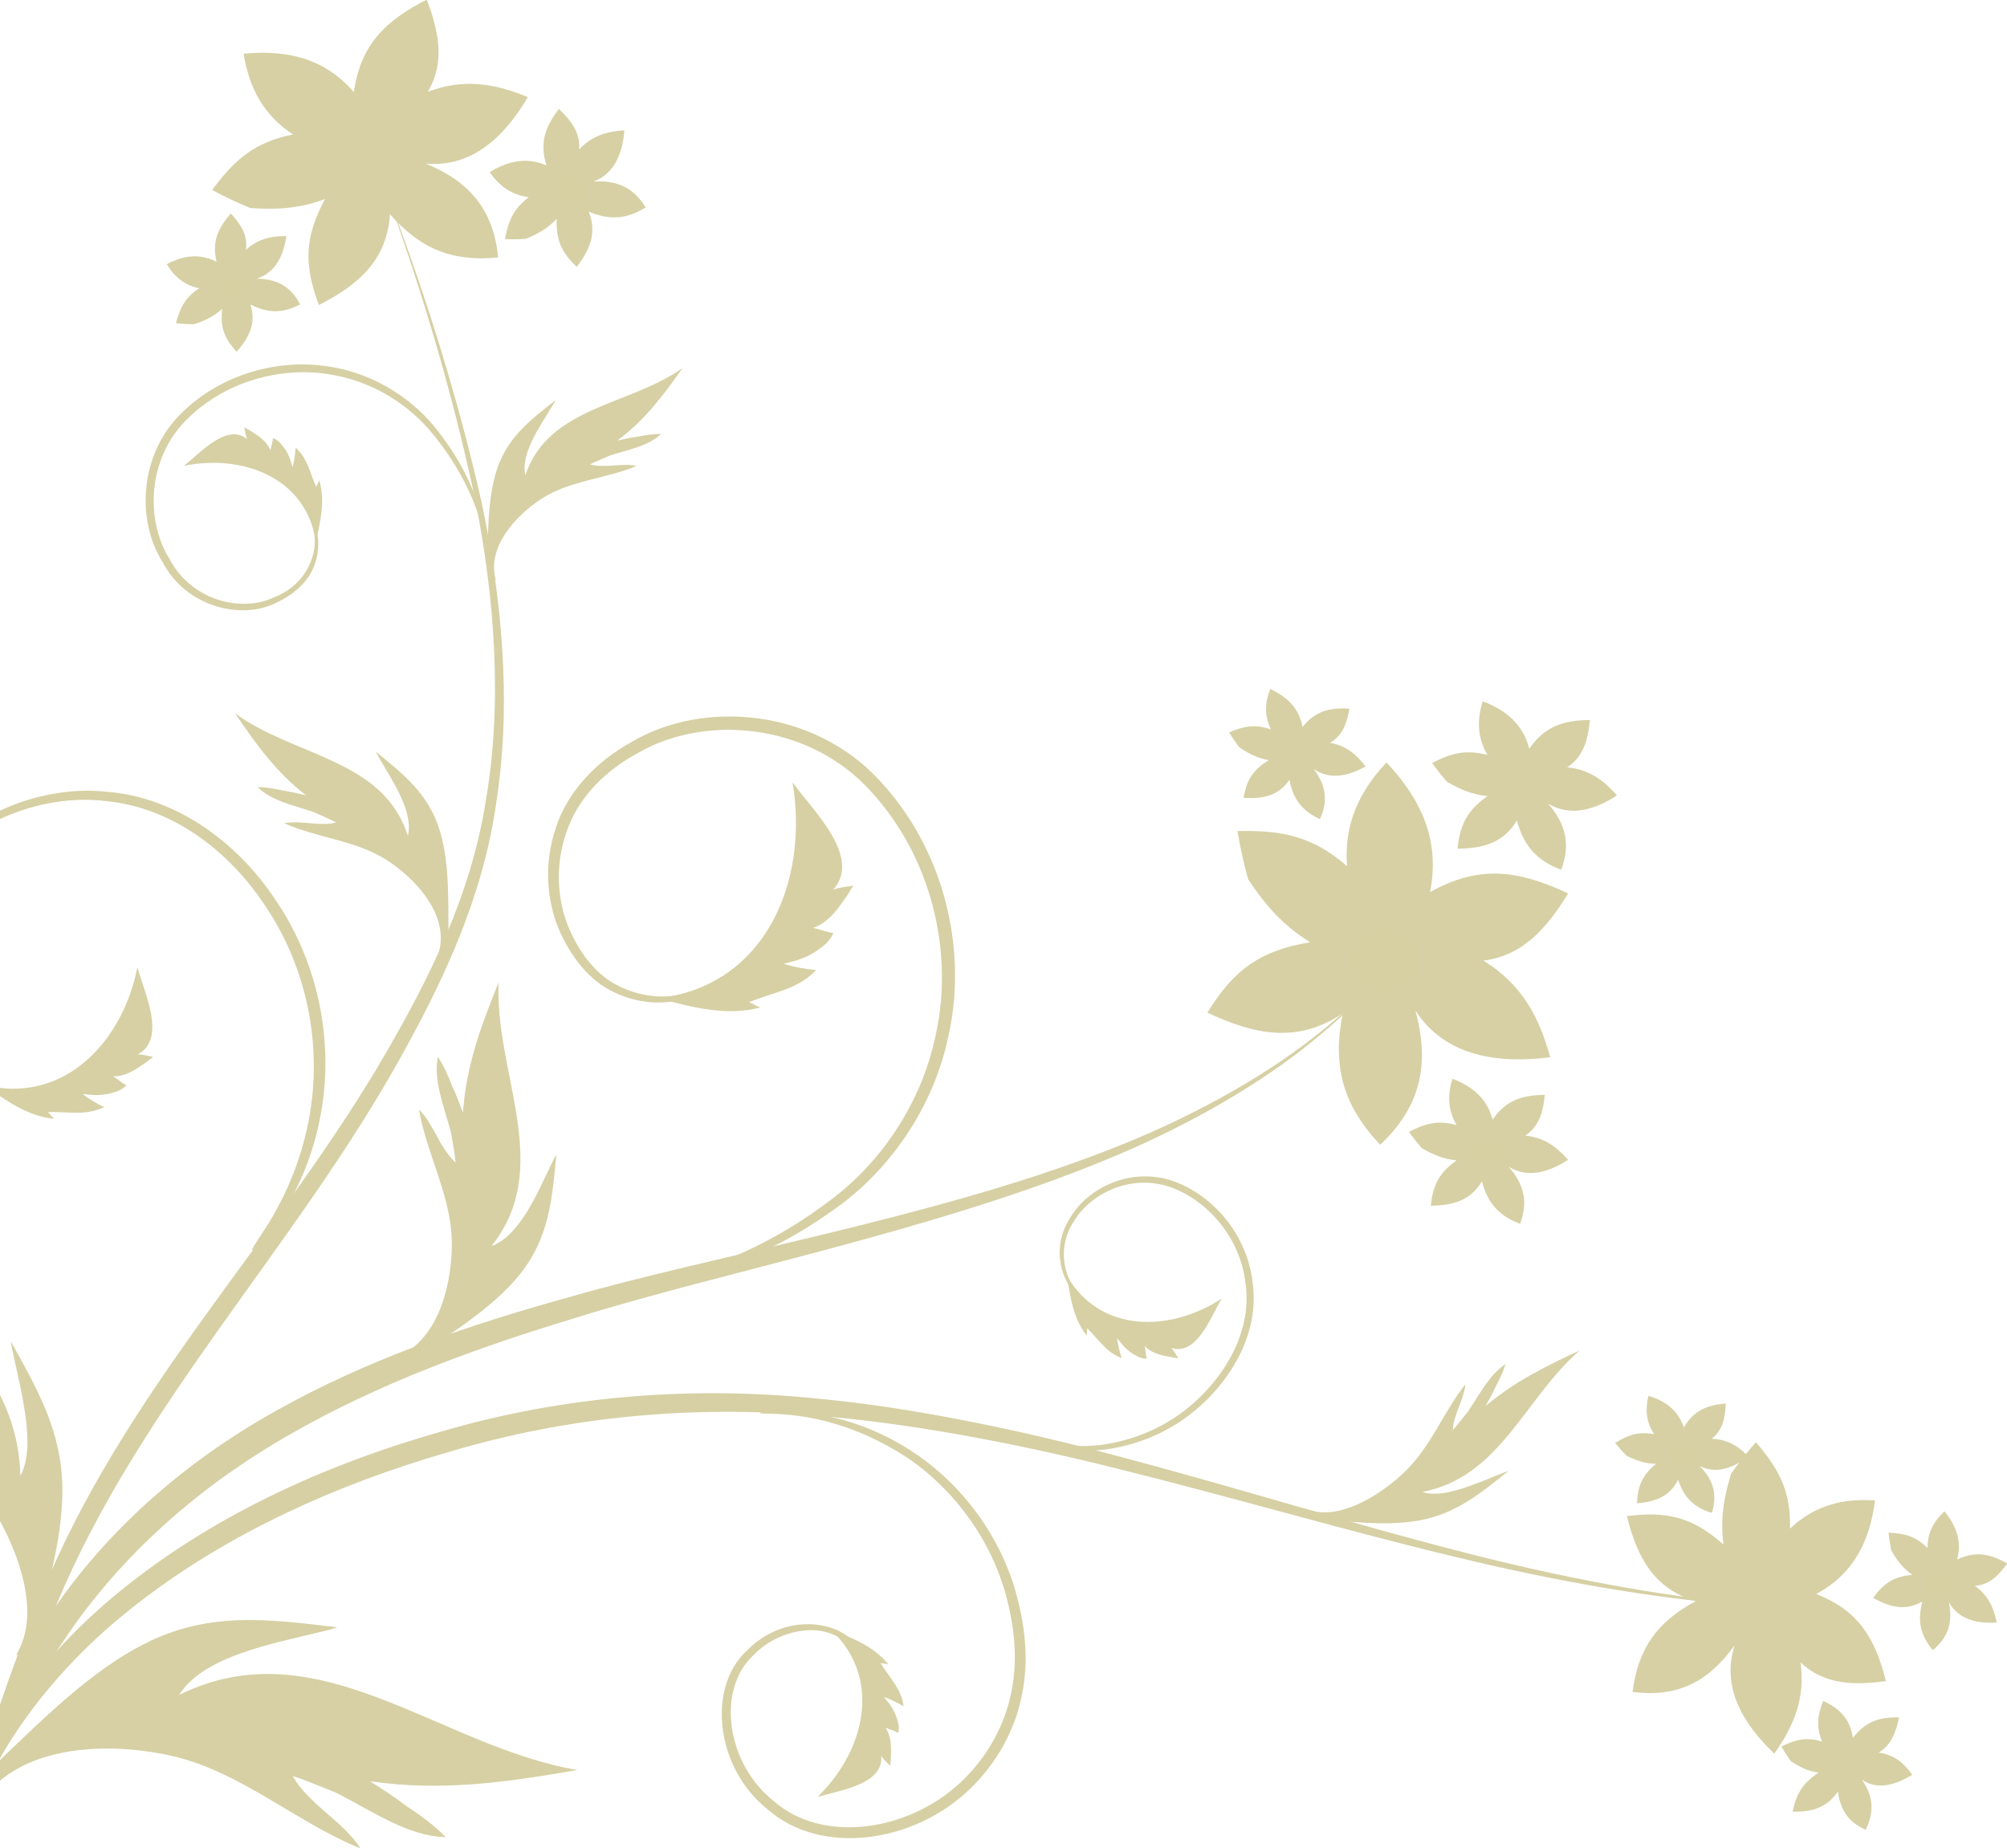 <?xml version="1.0" encoding="UTF-8" standalone="no"?>
<!-- Created with Inkscape (http://www.inkscape.org/) -->

<svg
   width="36.975mm"
   height="34.042mm"
   viewBox="0 0 36.975 34.042"
   version="1.1"
   id="svg5"
   sodipodi:docname="sampul.svg"
   xml:space="preserve"
   inkscape:version="1.2.2 (1:1.2.2+202212051552+b0a8486541)"
   xmlns:inkscape="http://www.inkscape.org/namespaces/inkscape"
   xmlns:sodipodi="http://sodipodi.sourceforge.net/DTD/sodipodi-0.dtd"
   xmlns="http://www.w3.org/2000/svg"
   xmlns:svg="http://www.w3.org/2000/svg"><sodipodi:namedview
     id="namedview7"
     pagecolor="#ffffff"
     bordercolor="#000000"
     borderopacity="0.25"
     inkscape:showpageshadow="2"
     inkscape:pageopacity="0.0"
     inkscape:pagecheckerboard="0"
     inkscape:deskcolor="#d1d1d1"
     inkscape:document-units="mm"
     showgrid="false"
     inkscape:zoom="0.70710678"
     inkscape:cx="72.124891"
     inkscape:cy="499.92449"
     inkscape:window-width="1366"
     inkscape:window-height="699"
     inkscape:window-x="0"
     inkscape:window-y="800"
     inkscape:window-maximized="1"
     inkscape:current-layer="layer1" /><defs
     id="defs2" /><g
     inkscape:label="Layer 1"
     inkscape:groupmode="layer"
     id="layer1"
     transform="translate(-20.647,-211.529)"><g
       id="g3230"
       transform="matrix(0.353,0,0,-0.353,51.581,223.284)"><g
         id="g3189"><g
           id="g3150" /><g
           id="g9106"
           style="fill:#d5cfa3;fill-opacity:0.992"><path
             d="m -84.377,-44.353 c -0.036,2.949 -1.289,5.129 -2.689,7.641 0.029,-0.225 0.079,-0.469 0.141,-0.731 0.407,-1.926 1.189,-4.805 0.354,-6.285 -0.035,1.637 -0.456,3.049 -1.114,4.328 v -6.586 c 1.076,-1.945 1.977,-4.584 1.157,-6.578 -0.079,-0.172 -0.166,-0.345 -0.262,-0.521 0.259,0.107 0.583,0.189 0.821,0.34 0.67,2.695 1.624,5.589 1.591,8.392"
             style="fill:#d5cfa3;fill-opacity:0.992;fill-rule:nonzero;stroke:none;stroke-width:0.1"
             id="path1806"
             transform="translate(1.2992126e-6)" /><path
             d="m -79.642,-21.855 -0.187,0.031 c -0.198,0.041 -0.387,0.098 -0.619,0.092 1.385,0.729 0.554,2.781 0.124,4.096 -0.05,0.166 -0.097,0.32 -0.138,0.457 -0.704,-3.613 -3.425,-6.766 -7.223,-6.295 v -0.399 c 0.881,-0.594 1.803,-1.115 2.885,-1.219 -0.111,0.092 -0.195,0.215 -0.3,0.312 l -0.033,0.037 c 1.003,0.043 1.936,-0.217 2.932,0.262 -0.389,0.186 -0.774,0.422 -1.118,0.682 l 0.188,-0.014 c 0.473,-0.066 0.945,-0.055 1.377,0.084 0.278,0.066 0.528,0.184 0.717,0.389 -0.177,0.07 -0.448,0.318 -0.687,0.467 0.57,-0.01 1.072,0.275 1.533,0.606 0.2,0.131 0.385,0.274 0.55,0.412"
             style="fill:#d5cfa3;fill-opacity:0.992;fill-rule:nonzero;stroke:none;stroke-width:0.1"
             id="path1816" /><path
             d="m -73.226,-13.707 c -1.965,2.994 -5.157,5.394 -8.822,5.684 -1.68,0.191 -3.731,-0.107 -5.637,-1.01 v -0.441 c 1.896,0.904 3.938,1.178 5.588,0.963 3.488,-0.332 6.471,-2.639 8.356,-5.539 1.929,-2.889 2.776,-6.461 2.401,-9.908 -0.229,-2.137 -0.935,-4.262 -1.993,-6.102 -0.272,-0.549 -1.215,-1.836 -1.151,-1.895 0.08,-0.07 1.129,1.17 1.448,1.711 1.214,1.807 2,4.004 2.272,6.219 0.451,3.574 -0.429,7.32 -2.461,10.318"
             style="fill:#d5cfa3;fill-opacity:0.992;fill-rule:nonzero;stroke:none;stroke-width:0.1"
             id="path1838" /><path
             d="m -77.745,9.226 c 0.824,0.711 2.063,1.938 3.012,1.152 -0.074,0.167 -0.09,0.32 -0.121,0.477 l -0.034,0.145 c 0.151,-0.078 0.31,-0.17 0.467,-0.275 0.379,-0.235 0.739,-0.513 0.904,-0.93 0.035,0.218 0.133,0.49 0.131,0.641 0.205,-0.076 0.368,-0.221 0.5,-0.403 0.232,-0.271 0.383,-0.611 0.478,-0.975 l 0.046,-0.141 c 0.084,0.329 0.139,0.68 0.157,1.02 0.648,-0.579 0.743,-1.334 1.078,-2.051 l 0.017,0.036 c 0.039,0.105 0.103,0.204 0.136,0.312 0.33,-1.063 0.062,-2.144 -0.168,-3.202 -0.518,3.372 -3.864,4.578 -6.895,3.955 0.086,0.071 0.184,0.152 0.291,0.239"
             style="fill:#d5cfa3;fill-opacity:0.992;fill-rule:nonzero;stroke:none;stroke-width:0.1"
             id="path1840" /><path
             d="m -71.867,7.004 c -0.019,0.005 0.525,-0.379 0.784,-1.452 0.101,-0.526 0.111,-1.23 -0.223,-1.949 -0.32,-0.729 -1.028,-1.353 -1.911,-1.762 -1.747,-0.898 -4.669,-0.275 -5.922,2.11 -1.384,2.182 -1.222,5.632 0.962,7.77 2.126,2.119 5.153,2.853 7.668,2.455 2.559,-0.377 4.557,-1.842 5.718,-3.353 2.4,-3.061 2.498,-5.625 2.505,-5.574 -0.121,-0.068 -0.336,2.446 -2.741,5.381 -1.16,1.445 -3.089,2.813 -5.541,3.154 -2.407,0.361 -5.29,-0.358 -7.304,-2.366 -2.035,-1.991 -2.203,-5.207 -0.926,-7.265 1.159,-2.235 3.802,-2.821 5.458,-2.032 1.796,0.69 2.319,2.415 2.09,3.402 -0.193,1.023 -0.678,1.448 -0.618,1.482"
             style="fill:#d5cfa3;fill-opacity:0.992;fill-rule:evenodd;stroke:none;stroke-width:0.1"
             id="path1842" /><path
             d="m 14.078,-50.321 c 0.517,-0.933 1.531,-1.119 2.499,-1.062 -0.166,0.814 -0.461,1.432 -1.146,1.92 0.782,0.041 1.274,0.576 1.696,1.164 -0.915,0.51 -1.657,0.662 -2.619,0.203 0.259,0.963 -0.042,1.764 -0.66,2.516 -0.566,-0.526 -0.889,-1.131 -0.882,-1.916 -0.615,0.611 -1.183,0.769 -2.034,0.806 0.031,-0.318 0.077,-0.617 0.141,-0.929 0.302,-0.524 0.603,-0.92 1.097,-1.274 -0.957,-0.092 -1.48,-0.42 -2.04,-1.203 0.864,-0.48 1.668,-0.705 2.567,-0.188 -0.267,-0.994 -0.114,-1.742 0.542,-2.541 0.831,0.682 1.047,1.481 0.84,2.504"
             style="fill:#d5cfa3;fill-opacity:0.992;fill-rule:nonzero;stroke:none;stroke-width:0.1"
             id="path1868" /><path
             d="m -64.22,-15.974 c -0.036,1.955 0.091,4.127 -0.461,5.932 -0.581,1.9 -1.875,2.92 -3.336,4.109 0.062,-0.137 0.144,-0.279 0.237,-0.43 0.649,-1.119 1.744,-2.74 1.435,-3.959 -1.281,4.031 -5.946,4.127 -9.02,6.396 1.106,-1.628 2.137,-3.064 3.707,-4.284 -0.392,0.094 -0.773,0.188 -1.167,0.242 -0.449,0.102 -0.905,0.184 -1.361,0.188 0.711,-0.721 1.891,-0.947 2.937,-1.308 0.411,-0.188 0.828,-0.355 1.16,-0.541 -0.907,-0.219 -1.79,0.133 -2.712,-0.035 1.733,-0.773 3.772,-0.896 5.38,-1.941 1.289,-0.836 3.017,-2.541 2.771,-4.424 -0.022,-0.137 -0.051,-0.275 -0.086,-0.42 0.163,0.15 0.376,0.305 0.515,0.477"
             style="fill:#d5cfa3;fill-opacity:0.992;fill-rule:nonzero;stroke:none;stroke-width:0.1"
             id="path1808"
             transform="translate(1.2992126e-6)" /><path
             d="m -66.354,-37.838 c 1.998,1.391 4.333,2.764 5.818,4.584 1.562,1.914 1.721,3.961 1.94,6.295 -0.097,-0.16 -0.189,-0.342 -0.279,-0.541 -0.709,-1.449 -1.628,-3.703 -3.103,-4.229 3.283,4.117 0.151,9.01 0.371,13.76 -0.918,-2.271 -1.69,-4.332 -1.864,-6.801 -0.176,0.469 -0.343,0.928 -0.557,1.373 -0.207,0.535 -0.439,1.065 -0.75,1.539 -0.252,-1.234 0.331,-2.611 0.682,-3.943 0.09,-0.555 0.204,-1.103 0.243,-1.576 -0.854,0.787 -1.102,1.945 -1.916,2.781 0.402,-2.328 1.684,-4.521 1.718,-6.908 0.027,-1.912 -0.541,-4.881 -2.658,-5.932 -0.157,-0.07 -0.321,-0.137 -0.493,-0.199 0.268,-0.064 0.575,-0.178 0.848,-0.203"
             style="fill:#d5cfa3;fill-opacity:0.992;fill-rule:nonzero;stroke:none;stroke-width:0.1"
             id="path1810"
             transform="translate(1.2992126e-6)" /><path
             d="m -44.569,-60.376 c 1.163,0.31 3.054,0.681 2.927,2.035 0.107,-0.172 0.237,-0.281 0.36,-0.406 l 0.111,-0.121 c 0.023,0.185 0.038,0.388 0.039,0.595 0.022,0.494 -0.009,0.996 -0.286,1.407 0.221,-0.104 0.531,-0.184 0.666,-0.28 0.06,0.235 0.027,0.475 -0.056,0.707 -0.104,0.381 -0.32,0.731 -0.593,1.045 l -0.1,0.131 c 0.353,-0.129 0.707,-0.297 1.029,-0.492 -0.126,0.953 -0.758,1.51 -1.204,2.262 l 0.044,-0.008 c 0.121,-0.03 0.251,-0.033 0.369,-0.071 -0.765,0.963 -1.919,1.391 -3.029,1.84 2.758,-2.57 1.777,-6.379 -0.678,-8.759 0.118,0.035 0.254,0.072 0.399,0.115"
             style="fill:#d5cfa3;fill-opacity:0.992;fill-rule:nonzero;stroke:none;stroke-width:0.1"
             id="path1814"
             transform="translate(1.2992126e-6)" /><path
             d="m -19.286,-21.002 c -2.47,-1.916 -6.246,-4.098 -10.738,-5.807 -8.98,-3.471 -20.42,-5.43 -27.849,-7.574 -5.251,-1.455 -10.506,-3.225 -15.349,-5.945 -4.835,-2.691 -9.175,-6.484 -12.155,-11.191 -0.877,-1.353 -1.648,-2.787 -2.308,-4.262 v -2.802 c 0.955,2.199 2.079,4.355 3.425,6.328 2.97,4.439 7.089,8.027 11.747,10.683 4.659,2.682 9.78,4.537 14.954,6.102 7.309,2.299 18.738,4.543 27.697,8.26 4.48,1.832 8.226,4.123 10.656,6.109 2.449,1.969 3.663,3.492 3.681,3.471 -0.018,0.021 -1.272,-1.469 -3.761,-3.371"
             style="fill:#d5cfa3;fill-opacity:0.992;fill-rule:nonzero;stroke:none;stroke-width:0.1"
             id="path1820"
             transform="translate(1.2992126e-6)" /><path
             d="m -45.886,-8.037 c 1.137,-1.42 3.107,-3.562 1.739,-5.098 0.283,0.113 0.539,0.131 0.803,0.172 l 0.245,0.049 c -0.14,-0.248 -0.304,-0.51 -0.488,-0.762 -0.416,-0.619 -0.902,-1.203 -1.608,-1.453 0.362,-0.072 0.81,-0.254 1.061,-0.26 -0.139,-0.338 -0.392,-0.6 -0.703,-0.81 -0.467,-0.369 -1.043,-0.602 -1.655,-0.738 l -0.238,-0.07 c 0.544,-0.16 1.126,-0.272 1.692,-0.322 -1.006,-1.047 -2.273,-1.158 -3.49,-1.674 l 0.059,-0.031 c 0.175,-0.07 0.335,-0.184 0.513,-0.246 -1.794,-0.484 -3.582,0.029 -5.332,0.477 5.659,0.658 7.877,6.17 7.021,11.266 0.113,-0.148 0.242,-0.314 0.381,-0.498"
             style="fill:#d5cfa3;fill-opacity:0.992;fill-rule:nonzero;stroke:none;stroke-width:0.1"
             id="path1824"
             transform="translate(1.2992126e-6)" /><path
             d="m -49.953,-17.715 c 0.017,0.029 -0.647,-0.885 -2.465,-1.232 -0.889,-0.16 -2.066,-0.092 -3.241,0.498 -1.196,0.58 -2.196,1.797 -2.827,3.297 -0.618,1.512 -0.764,3.42 -0.131,5.258 0.591,1.867 2.12,3.482 4.007,4.502 3.727,2.179 9.478,1.7 12.914,-2.076 3.406,-3.672 4.477,-8.773 3.635,-12.949 -0.792,-4.244 -3.345,-7.5 -5.947,-9.34 -5.257,-3.82 -9.545,-3.828 -9.459,-3.844 -0.107,0.207 4.106,0.412 9.151,4.248 2.491,1.842 4.878,4.99 5.603,9.059 0.773,3.998 -0.281,8.855 -3.508,12.334 -3.2,3.519 -8.56,3.995 -12.072,1.986 -1.795,-0.959 -3.186,-2.404 -3.76,-4.117 -0.607,-1.685 -0.505,-3.453 0.041,-4.875 0.566,-1.418 1.464,-2.568 2.543,-3.127 1.067,-0.576 2.164,-0.688 3.011,-0.576 1.732,0.24 2.46,1.055 2.506,0.955"
             style="fill:#d5cfa3;fill-opacity:0.992;fill-rule:evenodd;stroke:none;stroke-width:0.1"
             id="path1826"
             transform="translate(1.2992126e-6)" /><path
             d="m -62.512,7.149 c -2.209,9.761 -5.414,17.122 -5.295,17.154 -0.121,-0.026 2.962,-7.457 5.002,-17.214 0.959,-4.87 1.42,-10.403 0.533,-15.536 -0.795,-5.16 -3.154,-9.611 -5.119,-13.035 -5.559,-9.684 -13.87,-17.896 -18.129,-28.574 -0.791,-1.889 -1.505,-3.828 -2.164,-5.766 v -2.195 c 0.958,2.533 1.926,5.117 3.013,7.598 4.32,10.384 12.459,18.644 17.957,28.548 1.928,3.478 4.264,8.065 4.99,13.338 0.817,5.236 0.255,10.807 -0.788,15.682"
             style="fill:#d5cfa3;fill-opacity:0.992;fill-rule:nonzero;stroke:none;stroke-width:0.1"
             id="path1834"
             transform="translate(1.2992126e-6)" /><path
             d="m -65.403,24.76 c 2.487,-0.21 4.171,1.517 5.32,3.473 -1.795,0.737 -3.379,0.969 -5.223,0.277 0.94,1.572 0.544,3.223 -0.052,4.812 -2.18,-1.114 -3.447,-2.357 -3.807,-4.825 -1.533,1.758 -3.481,2.22 -5.752,1.999 0.287,-1.787 1.039,-3.203 2.576,-4.213 -1.991,-0.399 -3.037,-1.296 -4.218,-2.901 0.657,-0.354 1.298,-0.655 1.988,-0.939 1.411,-0.096 2.571,-0.028 3.903,0.471 -1.068,-1.981 -1.113,-3.421 -0.321,-5.533 2.062,1.054 3.547,2.321 3.711,4.742 1.581,-1.812 3.237,-2.493 5.645,-2.259 -0.244,2.504 -1.511,3.964 -3.771,4.896"
             style="fill:#d5cfa3;fill-opacity:0.992;fill-rule:nonzero;stroke:none;stroke-width:0.1"
             id="path1844"
             transform="translate(1.2992126e-6)" /><path
             d="m -74.241,18.755 c 1.02,0.312 1.413,1.265 1.558,2.223 -0.829,0.007 -1.494,-0.153 -2.116,-0.721 0.123,0.773 -0.297,1.365 -0.786,1.9 -0.687,-0.789 -0.992,-1.483 -0.742,-2.519 -0.888,0.453 -1.734,0.326 -2.6,-0.123 0.398,-0.663 0.922,-1.104 1.693,-1.26 -0.726,-0.476 -0.999,-0.998 -1.212,-1.822 0.317,-0.035 0.62,-0.053 0.939,-0.056 0.575,0.187 1.024,0.398 1.472,0.808 -0.108,-0.956 0.103,-1.534 0.753,-2.246 0.651,0.746 1.038,1.485 0.718,2.471 0.916,-0.467 1.681,-0.473 2.599,0.003 -0.496,0.954 -1.23,1.331 -2.275,1.342"
             style="fill:#d5cfa3;fill-opacity:0.992;fill-rule:nonzero;stroke:none;stroke-width:0.1"
             id="path1848"
             transform="translate(1.2992126e-6)" /><path
             d="m -74.818,18.808 c -0.5,0.669 -1.517,-0.09 -0.968,-0.714 0.55,-0.642 1.47,0.041 0.968,0.714"
             style="fill:#d5cfa3;fill-opacity:0.992;fill-rule:nonzero;stroke:none;stroke-width:0.1"
             id="path1850"
             transform="translate(1.2992126e-6)" /><path
             d="m -56.649,23.825 c 1.143,0.441 1.516,1.565 1.604,2.675 -0.95,-0.06 -1.699,-0.298 -2.365,-0.998 0.077,0.895 -0.452,1.539 -1.055,2.112 -0.723,-0.959 -1.016,-1.78 -0.645,-2.946 -1.054,0.447 -2.013,0.232 -2.968,-0.353 0.51,-0.727 1.146,-1.19 2.042,-1.307 -0.793,-0.604 -1.062,-1.223 -1.24,-2.186 0.365,-0.016 0.713,-0.011 1.079,0.013 0.644,0.26 1.141,0.54 1.622,1.046 -0.046,-1.104 0.243,-1.75 1.046,-2.512 0.684,0.907 1.068,1.786 0.62,2.89 1.087,-0.461 1.964,-0.407 2.977,0.214 -0.645,1.053 -1.518,1.426 -2.716,1.352"
             style="fill:#d5cfa3;fill-opacity:0.992;fill-rule:nonzero;stroke:none;stroke-width:0.1"
             id="path1852"
             transform="translate(1.2992126e-6)" /><path
             d="m -57.314,23.839 c -0.627,0.725 -1.73,-0.227 -1.051,-0.897 0.682,-0.69 1.68,0.167 1.051,0.897"
             style="fill:#d5cfa3;fill-opacity:0.992;fill-rule:nonzero;stroke:none;stroke-width:0.1"
             id="path1854"
             transform="translate(1.2992126e-6)" /><path
             d="m -13.765,-19.433 c 1.59,-2.459 4.402,-2.781 7.04,-2.445 -0.605,2.195 -1.527,3.83 -3.491,5.045 2.133,0.256 3.379,1.809 4.426,3.502 -2.597,1.223 -4.661,1.506 -7.208,0.068 0.53,2.684 -0.44,4.822 -2.273,6.771 -1.452,-1.549 -2.225,-3.264 -2.059,-5.414 -1.799,1.561 -3.382,1.887 -5.718,1.832 0.143,-0.863 0.324,-1.674 0.556,-2.518 0.923,-1.379 1.819,-2.406 3.237,-3.285 -2.603,-0.43 -3.973,-1.42 -5.363,-3.672 2.457,-1.156 4.698,-1.625 7.062,-0.039 -0.547,-2.769 0.01,-4.793 1.955,-6.859 2.147,2.023 2.593,4.248 1.836,7.014"
             style="fill:#d5cfa3;fill-opacity:0.992;fill-rule:nonzero;stroke:none;stroke-width:0.1"
             id="path1856"
             transform="translate(1.2992126e-6)" /><path
             d="m -14.058,-17.871 c 1.392,1.82 -1.374,3.936 -2.609,2.019 -1.281,-1.934 1.211,-3.848 2.609,-2.019"
             style="fill:#d5cfa3;fill-opacity:0.992;fill-rule:nonzero;stroke:none;stroke-width:0.1"
             id="path1858"
             transform="translate(1.2992126e-6)" /><path
             d="m -19.075,-6.83 c 0.87,-0.615 1.865,-0.344 2.712,0.129 -0.502,0.66 -1.036,1.088 -1.865,1.232 0.686,0.375 0.898,1.07 1.022,1.784 -1.045,0.061 -1.78,-0.123 -2.446,-0.955 -0.185,0.979 -0.803,1.571 -1.688,1.981 -0.28,-0.72 -0.309,-1.405 0.039,-2.109 -0.82,0.283 -1.4,0.179 -2.182,-0.156 0.165,-0.274 0.337,-0.523 0.529,-0.777 0.5,-0.34 0.941,-0.566 1.54,-0.67 -0.822,-0.5 -1.15,-1.02 -1.315,-1.969 0.988,-0.059 1.809,0.086 2.394,0.943 0.19,-1.01 0.653,-1.619 1.591,-2.055 0.451,0.977 0.3,1.789 -0.33,2.621"
             style="fill:#d5cfa3;fill-opacity:0.992;fill-rule:nonzero;stroke:none;stroke-width:0.1"
             id="path1864"
             transform="translate(1.2992126e-6)" /><path
             d="m -8.892,-27.596 c 1.048,-0.635 2.165,-0.242 3.096,0.367 -0.629,0.715 -1.275,1.162 -2.237,1.26 0.755,0.486 0.941,1.299 1.025,2.127 -1.201,-0.014 -2.029,-0.285 -2.726,-1.293 -0.291,1.107 -1.048,1.734 -2.095,2.133 -0.263,-0.85 -0.24,-1.635 0.216,-2.414 -0.963,0.258 -1.618,0.092 -2.487,-0.357 0.212,-0.299 0.428,-0.57 0.67,-0.846 0.6,-0.35 1.125,-0.572 1.819,-0.643 -0.9,-0.639 -1.234,-1.264 -1.347,-2.365 1.137,0.016 2.067,0.25 2.667,1.277 0.3,-1.141 0.88,-1.801 1.991,-2.223 0.438,1.154 0.198,2.072 -0.593,2.977"
             style="fill:#d5cfa3;fill-opacity:0.992;fill-rule:nonzero;stroke:none;stroke-width:0.1"
             id="path1876"
             transform="translate(1.2992126e-6)" /><path
             d="m -9.289,-27.062 c 0.191,0.941 -1.238,1.23 -1.352,0.283 -0.128,-0.963 1.161,-1.227 1.352,-0.283"
             style="fill:#d5cfa3;fill-opacity:0.992;fill-rule:nonzero;stroke:none;stroke-width:0.1"
             id="path1878"
             transform="translate(1.2992126e-6)" /><g
             id="g3118"
             transform="translate(1.2992126e-6)"
             style="fill:#d5cfa3;fill-opacity:0.992"><path
               d="m -64.37,-62.578 c -0.611,0.623 -1.329,1.144 -2.066,1.627 -0.6,0.468 -1.235,0.869 -1.883,1.285 3.765,-0.543 7.111,-0.053 10.822,0.588 -7.206,1.214 -13.535,7.509 -20.787,3.916 1.268,2.045 4.952,2.691 7.357,3.285 0.329,0.072 0.633,0.15 0.904,0.244 -3.576,0.43 -6.701,0.857 -10.086,-0.867 -2.749,-1.401 -5.209,-3.84 -7.577,-6.11 v -1.07 c 2.424,2.078 6.472,1.93 9.062,1.33 3.575,-0.826 6.453,-3.467 9.819,-4.826 -0.993,1.494 -2.651,2.242 -3.555,3.781 0.696,-0.211 1.484,-0.56 2.287,-0.877 1.886,-0.961 3.766,-2.283 5.701,-2.306"
               style="fill:#d5cfa3;fill-opacity:0.992;fill-rule:nonzero;stroke:none;stroke-width:0.1"
               id="path1812" /><path
               d="m 2.709,-50.326 c -3.702,0.361 -8.782,1.255 -14.314,2.703 -5.54,1.418 -11.549,3.298 -17.366,4.841 -5.809,1.57 -11.467,2.676 -16.057,3.092 -6.465,0.662 -13.125,0.148 -19.413,-1.678 -6.28,-1.77 -12.395,-4.539 -17.427,-8.794 -2.272,-1.918 -4.32,-4.235 -5.817,-6.805 v -1.582 c 1.635,2.875 3.914,5.459 6.498,7.574 4.936,4.039 10.903,6.742 17.053,8.518 6.17,1.832 12.628,2.426 19.028,1.875 4.534,-0.342 10.16,-1.346 15.976,-2.816 5.822,-1.445 11.867,-3.228 17.443,-4.556 5.567,-1.36 10.675,-2.174 14.387,-2.471 3.713,-0.299 6.009,-0.193 6.007,-0.215 0.002,0.024 -2.295,-0.043 -5.998,0.315"
               style="fill:#d5cfa3;fill-opacity:0.992;fill-rule:nonzero;stroke:none;stroke-width:0.1"
               id="path1818" /><path
               d="m -42.22,-54.598 c -0.085,-0.039 0.035,0.895 -0.937,1.928 -0.475,0.492 -1.279,0.928 -2.255,0.89 -0.973,-0.041 -2.095,-0.449 -2.938,-1.347 -1.849,-1.742 -1.442,-5.573 1.141,-7.61 2.539,-2.189 6.974,-1.558 9.716,1.018 1.382,1.295 2.321,2.994 2.651,4.75 0.359,1.75 0.121,3.537 -0.32,5.127 -0.922,3.215 -3.002,5.619 -5.074,7.033 -4.307,2.838 -7.833,2.188 -7.742,2.379 -0.004,0.021 0.794,0.162 2.237,0.021 1.426,-0.144 3.549,-0.617 5.736,-2.059 2.166,-1.414 4.368,-3.879 5.358,-7.223 0.473,-1.652 0.739,-3.508 0.365,-5.39 -0.344,-1.871 -1.34,-3.686 -2.814,-5.067 -2.903,-2.742 -7.668,-3.418 -10.451,-1.006 -2.787,2.221 -3.176,6.409 -1.101,8.311 1.943,1.99 4.77,1.566 5.657,0.328 0.986,-1.168 0.76,-2.125 0.771,-2.084"
               style="fill:#d5cfa3;fill-opacity:0.992;fill-rule:evenodd;stroke:none;stroke-width:0.1"
               id="path1822" /><path
               d="m -24.063,-34.816 c -0.52,-0.99 -1.245,-2.627 -2.447,-2.234 0.134,-0.131 0.206,-0.272 0.295,-0.408 l 0.088,-0.127 c -0.175,0.018 -0.361,0.045 -0.55,0.088 -0.45,0.082 -0.9,0.211 -1.214,0.549 0.048,-0.223 0.057,-0.52 0.116,-0.662 -0.225,-0.006 -0.435,0.074 -0.63,0.197 -0.323,0.172 -0.595,0.44 -0.823,0.752 l -0.099,0.117 c 0.043,-0.346 0.123,-0.701 0.234,-1.033 -0.838,0.309 -1.211,0.996 -1.801,1.555 l -0.003,-0.041 c 0.003,-0.115 -0.021,-0.232 -0.012,-0.35 -0.715,0.893 -0.865,2.027 -1.043,3.125 1.763,-3.029 5.415,-2.926 8.078,-1.189 -0.056,-0.1 -0.118,-0.215 -0.188,-0.338"
               style="fill:#d5cfa3;fill-opacity:0.992;fill-rule:nonzero;stroke:none;stroke-width:0.1"
               id="path1828" /><path
               d="m -30.52,-34.902 c 0.01,-0.006 -0.534,0.133 -1.135,0.869 -0.592,0.678 -1.093,2.272 -0.135,3.756 0.826,1.453 2.953,2.646 5.181,2.002 2.144,-0.658 4.045,-2.746 4.351,-5.34 0.368,-2.631 -1.084,-4.965 -2.68,-6.414 -1.639,-1.506 -3.614,-2.186 -5.26,-2.35 -3.385,-0.266 -5.201,1.137 -5.166,1.074 0.015,0.146 1.859,-1.141 5.136,-0.812 1.597,0.193 3.493,0.877 5.057,2.342 1.532,1.42 2.894,3.647 2.542,6.113 -0.283,2.443 -2.086,4.428 -4.078,5.057 -2.054,0.615 -4.054,-0.459 -4.861,-1.812 -0.92,-1.359 -0.503,-2.848 0.028,-3.527 0.537,-0.731 1.05,-0.918 1.019,-0.957"
               style="fill:#d5cfa3;fill-opacity:0.992;fill-rule:evenodd;stroke:none;stroke-width:0.1"
               id="path1830" /><path
               d="m -19.161,-45.948 c 1.818,-0.136 3.795,-0.435 5.604,-0.105 1.904,0.348 3.176,1.398 4.646,2.58 -0.142,-0.043 -0.295,-0.102 -0.456,-0.17 -1.202,-0.476 -2.978,-1.299 -4.028,-0.922 4.055,0.779 5.325,4.875 8.204,7.383 -1.787,-0.832 -3.376,-1.615 -4.902,-2.893 0.185,0.338 0.368,0.664 0.519,1.006 0.208,0.387 0.399,0.781 0.518,1.182 -0.846,-0.565 -1.355,-1.582 -1.954,-2.473 -0.277,-0.344 -0.54,-0.695 -0.796,-0.973 0.028,0.816 0.578,1.564 0.655,2.389 -1.154,-1.457 -1.786,-3.24 -3.159,-4.564 -1.101,-1.063 -3.117,-2.436 -4.795,-2.059 -0.121,0.033 -0.243,0.071 -0.366,0.114 0.097,-0.157 0.185,-0.358 0.309,-0.495"
               style="fill:#d5cfa3;fill-opacity:0.992;fill-rule:nonzero;stroke:none;stroke-width:0.1"
               id="path1832" /><path
               d="m 2.899,-52.566 c -0.727,-2.252 0.509,-4.175 2.068,-5.656 1.065,1.5 1.617,2.914 1.373,4.764 1.251,-1.203 2.859,-1.192 4.453,-0.981 -0.561,2.252 -1.439,3.688 -3.641,4.547 1.951,1.041 2.794,2.742 3.075,4.883 -1.711,0.119 -3.179,-0.274 -4.441,-1.477 0.057,1.924 -0.547,3.082 -1.776,4.516 -0.468,-0.531 -0.883,-1.059 -1.293,-1.635 -0.39,-1.283 -0.575,-2.369 -0.399,-3.705 -1.601,1.41 -2.921,1.76 -5.04,1.479 0.531,-2.129 1.384,-3.772 3.585,-4.44 -2.012,-1.074 -2.994,-2.457 -3.293,-4.73 2.364,-0.309 3.984,0.549 5.328,2.435"
               style="fill:#d5cfa3;fill-opacity:0.992;fill-rule:nonzero;stroke:none;stroke-width:0.1"
               id="path1860" /><path
               d="m 14.009,-49.746 c 0.551,0.629 -0.403,1.464 -0.898,0.798 -0.514,-0.671 0.346,-1.427 0.898,-0.798"
               style="fill:#d5cfa3;fill-opacity:0.992;fill-rule:nonzero;stroke:none;stroke-width:0.1"
               id="path1870" /><path
               d="m 9.535,-59.575 c 0.818,-0.584 1.793,-0.265 2.634,0.247 -0.458,0.642 -0.957,1.048 -1.754,1.158 0.682,0.408 0.916,1.115 1.066,1.84 -1.01,0.017 -1.731,-0.2 -2.412,-1.067 -0.137,0.979 -0.711,1.547 -1.55,1.922 -0.304,-0.738 -0.361,-1.428 -0.055,-2.121 -0.783,0.248 -1.35,0.119 -2.122,-0.252 0.148,-0.268 0.304,-0.512 0.479,-0.758 0.47,-0.322 0.889,-0.529 1.464,-0.609 -0.818,-0.537 -1.159,-1.076 -1.359,-2.039 0.955,-0.016 1.757,0.166 2.361,1.054 0.141,-1.007 0.563,-1.601 1.454,-1.998 0.479,1 0.368,1.811 -0.207,2.623"
               style="fill:#d5cfa3;fill-opacity:0.992;fill-rule:nonzero;stroke:none;stroke-width:0.1"
               id="path1872" /><path
               d="m 1.068,-43.209 c 0.9,-0.465 1.806,-0.066 2.546,0.502 -0.558,0.559 -1.116,0.892 -1.918,0.914 0.602,0.453 0.713,1.145 0.739,1.844 -0.994,-0.09 -1.666,-0.367 -2.19,-1.252 -0.299,0.906 -0.957,1.383 -1.845,1.65 -0.174,-0.727 -0.116,-1.383 0.303,-2.006 -0.811,0.156 -1.345,-0.024 -2.042,-0.453 0.191,-0.236 0.384,-0.451 0.598,-0.666 0.514,-0.256 0.962,-0.408 1.54,-0.424 -0.714,-0.592 -0.959,-1.133 -0.994,-2.06 0.941,0.082 1.699,0.335 2.143,1.234 0.307,-0.936 0.822,-1.451 1.764,-1.734 0.303,0.992 0.058,1.746 -0.644,2.451"
               style="fill:#d5cfa3;fill-opacity:0.992;fill-rule:nonzero;stroke:none;stroke-width:0.1"
               id="path1880" /><path
               d="m 0.712,-42.787 c 0.109,0.799 -1.088,0.951 -1.134,0.152 -0.057,-0.812 1.023,-0.953 1.134,-0.152"
               style="fill:#d5cfa3;fill-opacity:0.992;fill-rule:nonzero;stroke:none;stroke-width:0.1"
               id="path1882" /></g><path
             d="m -6.84,-8.639 c 1.217,-0.736 2.515,-0.279 3.597,0.428 -0.731,0.832 -1.482,1.35 -2.598,1.463 0.877,0.567 1.092,1.51 1.189,2.472 -1.395,-0.017 -2.357,-0.332 -3.165,-1.501 -0.339,1.286 -1.218,2.014 -2.433,2.476 -0.307,-0.986 -0.28,-1.898 0.249,-2.804 -1.118,0.299 -1.879,0.105 -2.889,-0.416 0.246,-0.346 0.498,-0.662 0.778,-0.982 0.696,-0.406 1.307,-0.664 2.113,-0.746 -1.047,-0.742 -1.434,-1.467 -1.564,-2.746 1.32,0.018 2.4,0.289 3.096,1.484 0.35,-1.326 1.023,-2.094 2.312,-2.582 0.509,1.34 0.231,2.406 -0.688,3.455"
             style="fill:#d5cfa3;fill-opacity:0.992;fill-rule:nonzero;stroke:none;stroke-width:0.1"
             id="path1884"
             transform="translate(1.2992126e-6)" /><path
             d="m -62.214,3.461 c 0.065,1.756 -0.013,3.709 0.512,5.32 0.553,1.695 1.734,2.59 3.064,3.633 -0.059,-0.121 -0.134,-0.248 -0.22,-0.381 -0.603,-0.995 -1.612,-2.432 -1.355,-3.532 1.219,3.6 5.409,3.607 8.207,5.593 -1.021,-1.443 -1.97,-2.716 -3.402,-3.784 0.353,0.076 0.698,0.154 1.052,0.198 0.405,0.084 0.816,0.148 1.226,0.145 -0.65,-0.634 -1.715,-0.818 -2.66,-1.125 -0.372,-0.162 -0.749,-0.306 -1.051,-0.467 0.811,-0.212 1.611,0.089 2.436,-0.078 -1.57,-0.664 -3.402,-0.742 -4.864,-1.652 -1.172,-0.73 -2.752,-2.233 -2.564,-3.927 0.019,-0.123 0.042,-0.249 0.071,-0.378 -0.144,0.138 -0.333,0.28 -0.454,0.436"
             style="fill:#d5cfa3;fill-opacity:0.992;fill-rule:nonzero;stroke:none;stroke-width:0.1"
             id="path1888" /></g></g></g></g></svg>
